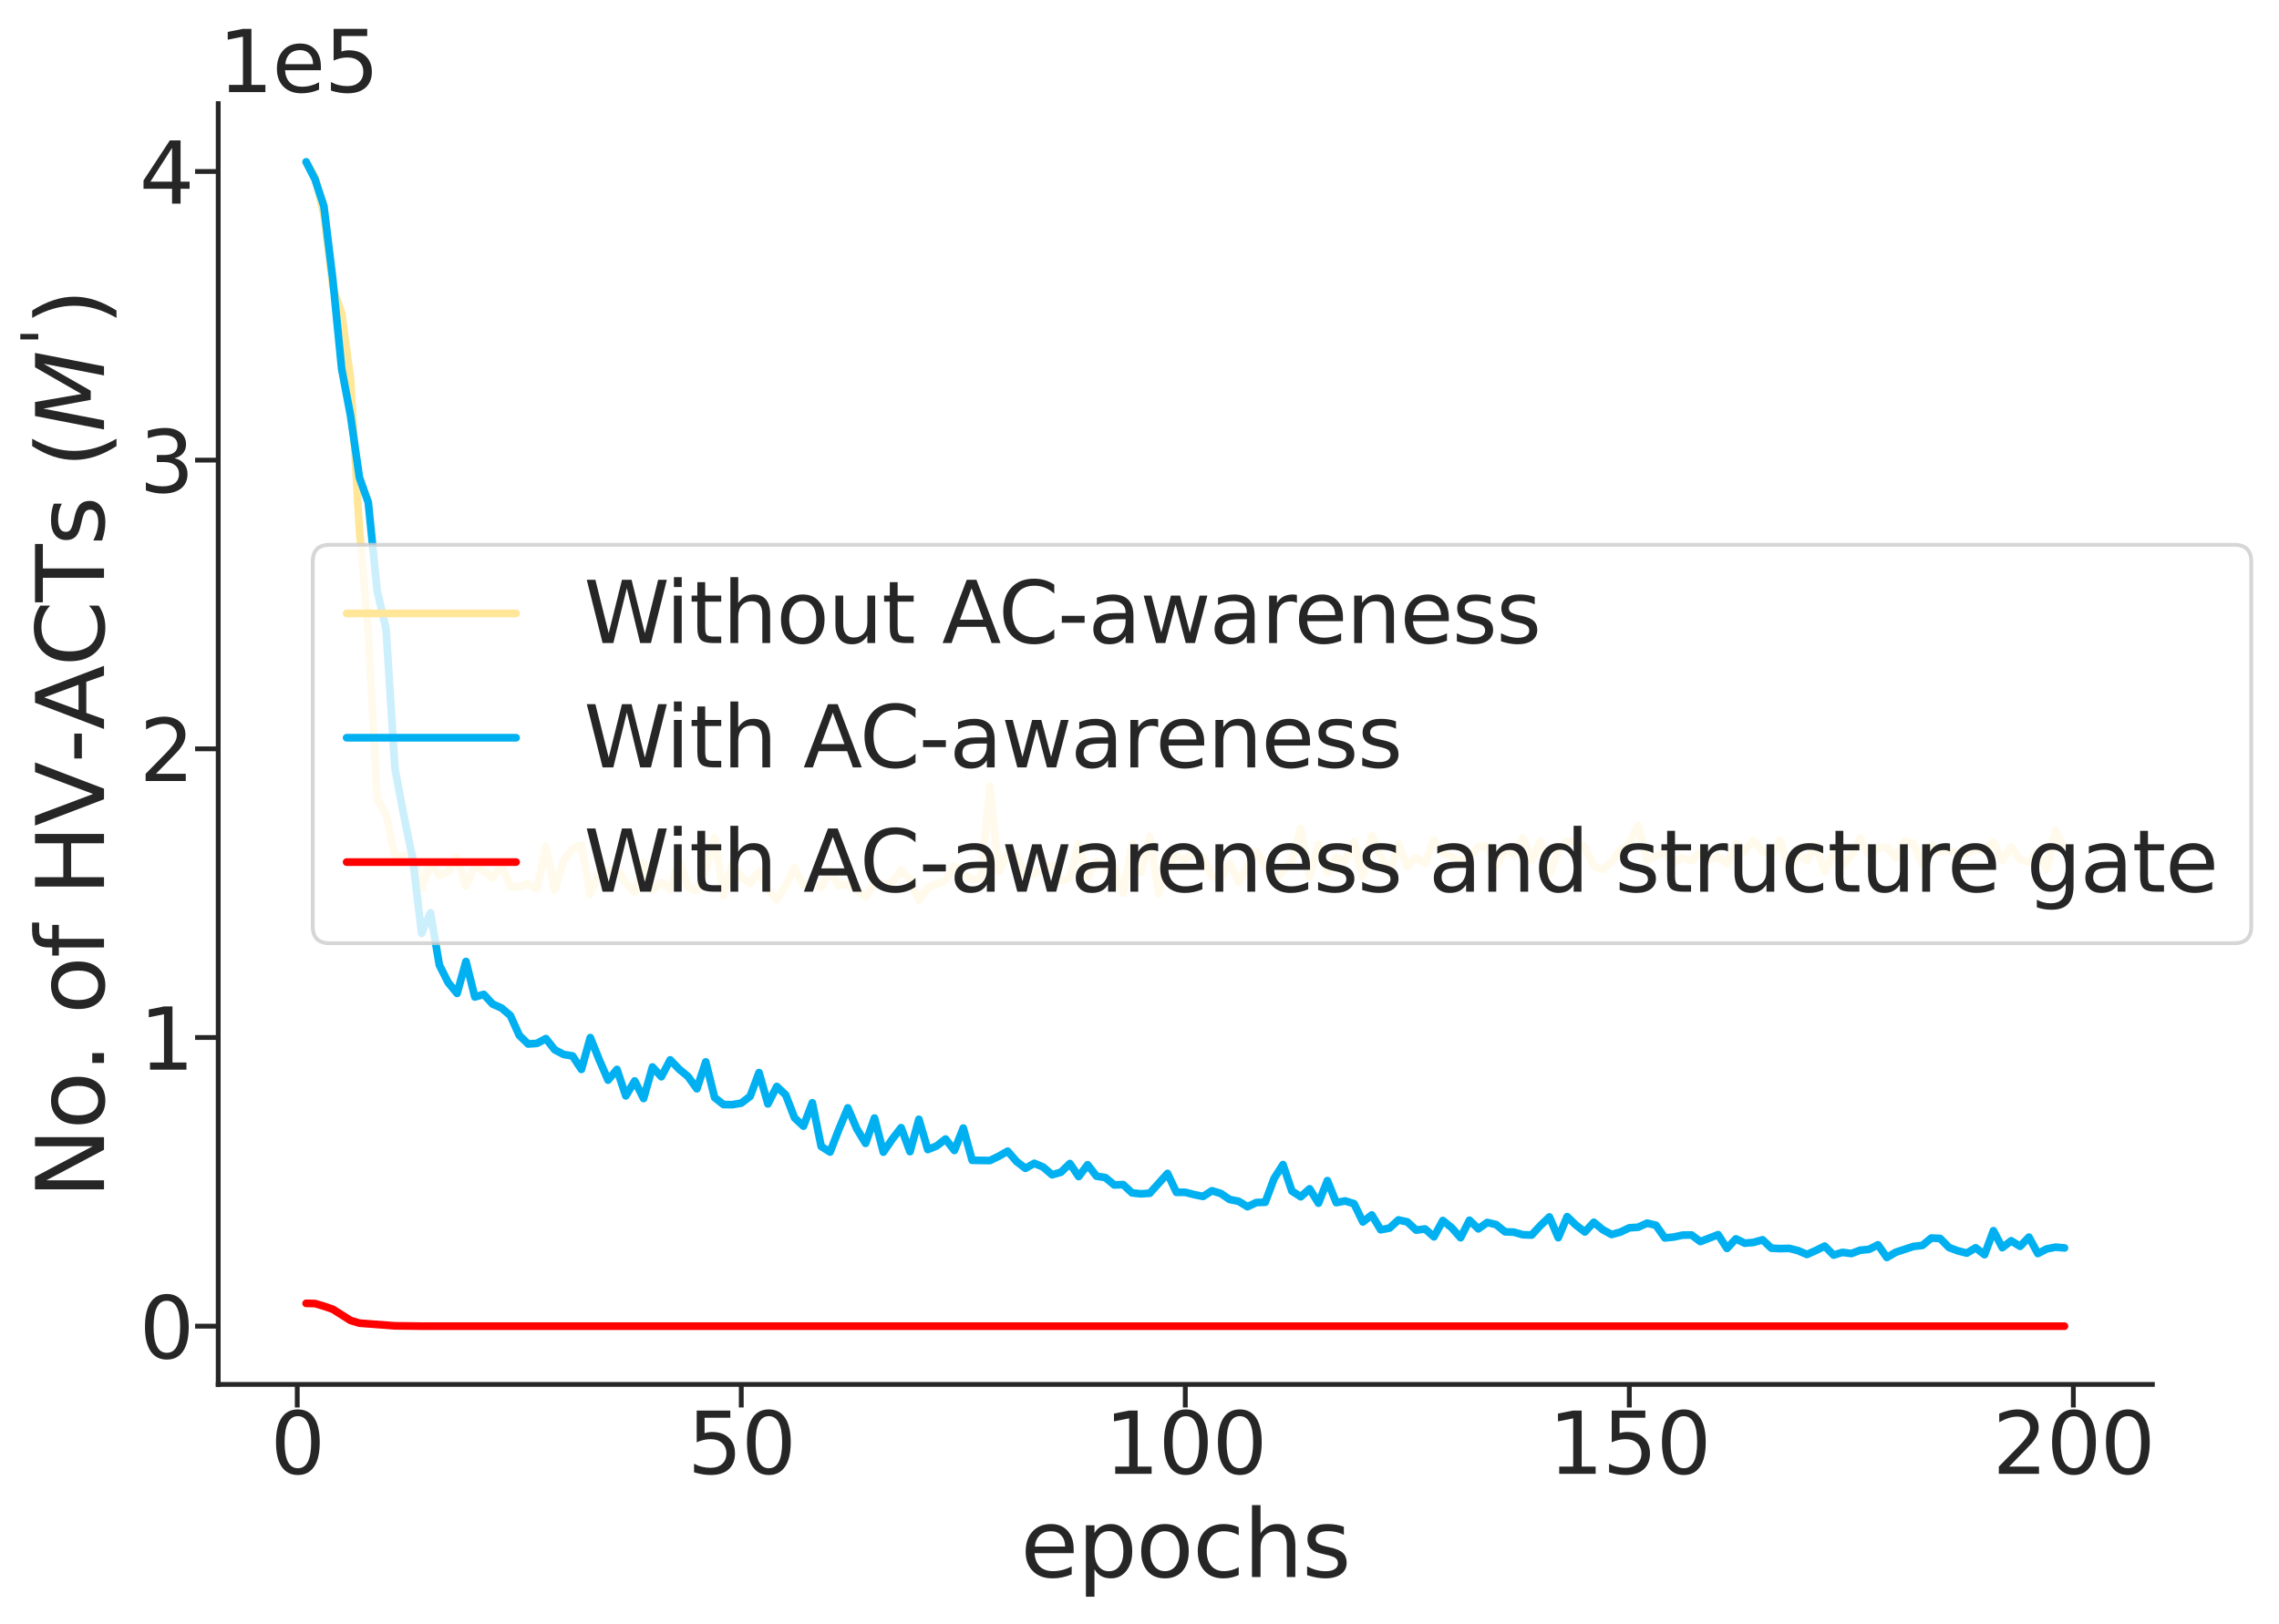 <?xml version="1.0" encoding="utf-8" standalone="no"?>
<!DOCTYPE svg PUBLIC "-//W3C//DTD SVG 1.1//EN"
  "http://www.w3.org/Graphics/SVG/1.1/DTD/svg11.dtd">
<svg xmlns:xlink="http://www.w3.org/1999/xlink" width="591.734pt" height="421.776pt" viewBox="0 0 591.734 421.776" xmlns="http://www.w3.org/2000/svg" version="1.1">
 <defs>
  <style type="text/css">*{stroke-linejoin: round; stroke-linecap: butt}</style>
 </defs>
 <g id="figure_1">
  <g id="patch_1">
   <path d="M 0 421.776 
L 591.734 421.776 
L 591.734 0 
L 0 0 
z
" style="fill: #ffffff"/>
  </g>
  <g id="axes_1">
   <g id="patch_2">
    <path d="M 56.657 359.557 
L 558.857 359.557 
L 558.857 26.917 
L 56.657 26.917 
z
" style="fill: #ffffff"/>
   </g>
   <g id="matplotlib.axis_1">
    <g id="xtick_1">
     <g id="line2d_1">
      <defs>
       <path id="mfc03aba147" d="M 0 0 
L 0 6 
" style="stroke: #262626; stroke-width: 1.25"/>
      </defs>
      <g>
       <use xlink:href="#mfc03aba147" x="77.179" y="359.557" style="fill: #262626; stroke: #262626; stroke-width: 1.25"/>
      </g>
     </g>
     <g id="text_1">
      <!-- 0 -->
      <g style="fill: #262626" transform="translate(70.18 382.773) scale(0.22 -0.22)">
       <defs>
        <path id="DejaVuSans-30" d="M 2034 4250 
Q 1547 4250 1301 3770 
Q 1056 3291 1056 2328 
Q 1056 1369 1301 889 
Q 1547 409 2034 409 
Q 2525 409 2770 889 
Q 3016 1369 3016 2328 
Q 3016 3291 2770 3770 
Q 2525 4250 2034 4250 
z
M 2034 4750 
Q 2819 4750 3233 4129 
Q 3647 3509 3647 2328 
Q 3647 1150 3233 529 
Q 2819 -91 2034 -91 
Q 1250 -91 836 529 
Q 422 1150 422 2328 
Q 422 3509 836 4129 
Q 1250 4750 2034 4750 
z
" transform="scale(0.016)"/>
       </defs>
       <use xlink:href="#DejaVuSans-30"/>
      </g>
     </g>
    </g>
    <g id="xtick_2">
     <g id="line2d_2">
      <g>
       <use xlink:href="#mfc03aba147" x="192.468" y="359.557" style="fill: #262626; stroke: #262626; stroke-width: 1.25"/>
      </g>
     </g>
     <g id="text_2">
      <!-- 50 -->
      <g style="fill: #262626" transform="translate(178.471 382.773) scale(0.22 -0.22)">
       <defs>
        <path id="DejaVuSans-35" d="M 691 4666 
L 3169 4666 
L 3169 4134 
L 1269 4134 
L 1269 2991 
Q 1406 3038 1543 3061 
Q 1681 3084 1819 3084 
Q 2600 3084 3056 2656 
Q 3513 2228 3513 1497 
Q 3513 744 3044 326 
Q 2575 -91 1722 -91 
Q 1428 -91 1123 -41 
Q 819 9 494 109 
L 494 744 
Q 775 591 1075 516 
Q 1375 441 1709 441 
Q 2250 441 2565 725 
Q 2881 1009 2881 1497 
Q 2881 1984 2565 2268 
Q 2250 2553 1709 2553 
Q 1456 2553 1204 2497 
Q 953 2441 691 2322 
L 691 4666 
z
" transform="scale(0.016)"/>
       </defs>
       <use xlink:href="#DejaVuSans-35"/>
       <use xlink:href="#DejaVuSans-30" x="63.623"/>
      </g>
     </g>
    </g>
    <g id="xtick_3">
     <g id="line2d_3">
      <g>
       <use xlink:href="#mfc03aba147" x="307.757" y="359.557" style="fill: #262626; stroke: #262626; stroke-width: 1.25"/>
      </g>
     </g>
     <g id="text_3">
      <!-- 100 -->
      <g style="fill: #262626" transform="translate(286.761 382.773) scale(0.22 -0.22)">
       <defs>
        <path id="DejaVuSans-31" d="M 794 531 
L 1825 531 
L 1825 4091 
L 703 3866 
L 703 4441 
L 1819 4666 
L 2450 4666 
L 2450 531 
L 3481 531 
L 3481 0 
L 794 0 
L 794 531 
z
" transform="scale(0.016)"/>
       </defs>
       <use xlink:href="#DejaVuSans-31"/>
       <use xlink:href="#DejaVuSans-30" x="63.623"/>
       <use xlink:href="#DejaVuSans-30" x="127.246"/>
      </g>
     </g>
    </g>
    <g id="xtick_4">
     <g id="line2d_4">
      <g>
       <use xlink:href="#mfc03aba147" x="423.047" y="359.557" style="fill: #262626; stroke: #262626; stroke-width: 1.25"/>
      </g>
     </g>
     <g id="text_4">
      <!-- 150 -->
      <g style="fill: #262626" transform="translate(402.051 382.773) scale(0.22 -0.22)">
       <use xlink:href="#DejaVuSans-31"/>
       <use xlink:href="#DejaVuSans-35" x="63.623"/>
       <use xlink:href="#DejaVuSans-30" x="127.246"/>
      </g>
     </g>
    </g>
    <g id="xtick_5">
     <g id="line2d_5">
      <g>
       <use xlink:href="#mfc03aba147" x="538.336" y="359.557" style="fill: #262626; stroke: #262626; stroke-width: 1.25"/>
      </g>
     </g>
     <g id="text_5">
      <!-- 200 -->
      <g style="fill: #262626" transform="translate(517.34 382.773) scale(0.22 -0.22)">
       <defs>
        <path id="DejaVuSans-32" d="M 1228 531 
L 3431 531 
L 3431 0 
L 469 0 
L 469 531 
Q 828 903 1448 1529 
Q 2069 2156 2228 2338 
Q 2531 2678 2651 2914 
Q 2772 3150 2772 3378 
Q 2772 3750 2511 3984 
Q 2250 4219 1831 4219 
Q 1534 4219 1204 4116 
Q 875 4013 500 3803 
L 500 4441 
Q 881 4594 1212 4672 
Q 1544 4750 1819 4750 
Q 2544 4750 2975 4387 
Q 3406 4025 3406 3419 
Q 3406 3131 3298 2873 
Q 3191 2616 2906 2266 
Q 2828 2175 2409 1742 
Q 1991 1309 1228 531 
z
" transform="scale(0.016)"/>
       </defs>
       <use xlink:href="#DejaVuSans-32"/>
       <use xlink:href="#DejaVuSans-30" x="63.623"/>
       <use xlink:href="#DejaVuSans-30" x="127.246"/>
      </g>
     </g>
    </g>
    <g id="text_6">
     <!-- epochs -->
     <g style="fill: #262626" transform="translate(264.959 409.585) scale(0.24 -0.24)">
      <defs>
       <path id="DejaVuSans-65" d="M 3597 1894 
L 3597 1613 
L 953 1613 
Q 991 1019 1311 708 
Q 1631 397 2203 397 
Q 2534 397 2845 478 
Q 3156 559 3463 722 
L 3463 178 
Q 3153 47 2828 -22 
Q 2503 -91 2169 -91 
Q 1331 -91 842 396 
Q 353 884 353 1716 
Q 353 2575 817 3079 
Q 1281 3584 2069 3584 
Q 2775 3584 3186 3129 
Q 3597 2675 3597 1894 
z
M 3022 2063 
Q 3016 2534 2758 2815 
Q 2500 3097 2075 3097 
Q 1594 3097 1305 2825 
Q 1016 2553 972 2059 
L 3022 2063 
z
" transform="scale(0.016)"/>
       <path id="DejaVuSans-70" d="M 1159 525 
L 1159 -1331 
L 581 -1331 
L 581 3500 
L 1159 3500 
L 1159 2969 
Q 1341 3281 1617 3432 
Q 1894 3584 2278 3584 
Q 2916 3584 3314 3078 
Q 3713 2572 3713 1747 
Q 3713 922 3314 415 
Q 2916 -91 2278 -91 
Q 1894 -91 1617 61 
Q 1341 213 1159 525 
z
M 3116 1747 
Q 3116 2381 2855 2742 
Q 2594 3103 2138 3103 
Q 1681 3103 1420 2742 
Q 1159 2381 1159 1747 
Q 1159 1113 1420 752 
Q 1681 391 2138 391 
Q 2594 391 2855 752 
Q 3116 1113 3116 1747 
z
" transform="scale(0.016)"/>
       <path id="DejaVuSans-6f" d="M 1959 3097 
Q 1497 3097 1228 2736 
Q 959 2375 959 1747 
Q 959 1119 1226 758 
Q 1494 397 1959 397 
Q 2419 397 2687 759 
Q 2956 1122 2956 1747 
Q 2956 2369 2687 2733 
Q 2419 3097 1959 3097 
z
M 1959 3584 
Q 2709 3584 3137 3096 
Q 3566 2609 3566 1747 
Q 3566 888 3137 398 
Q 2709 -91 1959 -91 
Q 1206 -91 779 398 
Q 353 888 353 1747 
Q 353 2609 779 3096 
Q 1206 3584 1959 3584 
z
" transform="scale(0.016)"/>
       <path id="DejaVuSans-63" d="M 3122 3366 
L 3122 2828 
Q 2878 2963 2633 3030 
Q 2388 3097 2138 3097 
Q 1578 3097 1268 2742 
Q 959 2388 959 1747 
Q 959 1106 1268 751 
Q 1578 397 2138 397 
Q 2388 397 2633 464 
Q 2878 531 3122 666 
L 3122 134 
Q 2881 22 2623 -34 
Q 2366 -91 2075 -91 
Q 1284 -91 818 406 
Q 353 903 353 1747 
Q 353 2603 823 3093 
Q 1294 3584 2113 3584 
Q 2378 3584 2631 3529 
Q 2884 3475 3122 3366 
z
" transform="scale(0.016)"/>
       <path id="DejaVuSans-68" d="M 3513 2113 
L 3513 0 
L 2938 0 
L 2938 2094 
Q 2938 2591 2744 2837 
Q 2550 3084 2163 3084 
Q 1697 3084 1428 2787 
Q 1159 2491 1159 1978 
L 1159 0 
L 581 0 
L 581 4863 
L 1159 4863 
L 1159 2956 
Q 1366 3272 1645 3428 
Q 1925 3584 2291 3584 
Q 2894 3584 3203 3211 
Q 3513 2838 3513 2113 
z
" transform="scale(0.016)"/>
       <path id="DejaVuSans-73" d="M 2834 3397 
L 2834 2853 
Q 2591 2978 2328 3040 
Q 2066 3103 1784 3103 
Q 1356 3103 1142 2972 
Q 928 2841 928 2578 
Q 928 2378 1081 2264 
Q 1234 2150 1697 2047 
L 1894 2003 
Q 2506 1872 2764 1633 
Q 3022 1394 3022 966 
Q 3022 478 2636 193 
Q 2250 -91 1575 -91 
Q 1294 -91 989 -36 
Q 684 19 347 128 
L 347 722 
Q 666 556 975 473 
Q 1284 391 1588 391 
Q 1994 391 2212 530 
Q 2431 669 2431 922 
Q 2431 1156 2273 1281 
Q 2116 1406 1581 1522 
L 1381 1569 
Q 847 1681 609 1914 
Q 372 2147 372 2553 
Q 372 3047 722 3315 
Q 1072 3584 1716 3584 
Q 2034 3584 2315 3537 
Q 2597 3491 2834 3397 
z
" transform="scale(0.016)"/>
      </defs>
      <use xlink:href="#DejaVuSans-65"/>
      <use xlink:href="#DejaVuSans-70" x="61.523"/>
      <use xlink:href="#DejaVuSans-6f" x="125"/>
      <use xlink:href="#DejaVuSans-63" x="186.182"/>
      <use xlink:href="#DejaVuSans-68" x="241.162"/>
      <use xlink:href="#DejaVuSans-73" x="304.541"/>
     </g>
    </g>
   </g>
   <g id="matplotlib.axis_2">
    <g id="ytick_1">
     <g id="line2d_6">
      <defs>
       <path id="mcfe8ceb702" d="M 0 0 
L -6 0 
" style="stroke: #262626; stroke-width: 1.25"/>
      </defs>
      <g>
       <use xlink:href="#mcfe8ceb702" x="56.657" y="344.437" style="fill: #262626; stroke: #262626; stroke-width: 1.25"/>
      </g>
     </g>
     <g id="text_7">
      <!-- 0 -->
      <g style="fill: #262626" transform="translate(36.16 352.795) scale(0.22 -0.22)">
       <use xlink:href="#DejaVuSans-30"/>
      </g>
     </g>
    </g>
    <g id="ytick_2">
     <g id="line2d_7">
      <g>
       <use xlink:href="#mcfe8ceb702" x="56.657" y="269.461" style="fill: #262626; stroke: #262626; stroke-width: 1.25"/>
      </g>
     </g>
     <g id="text_8">
      <!-- 1 -->
      <g style="fill: #262626" transform="translate(36.16 277.82) scale(0.22 -0.22)">
       <use xlink:href="#DejaVuSans-31"/>
      </g>
     </g>
    </g>
    <g id="ytick_3">
     <g id="line2d_8">
      <g>
       <use xlink:href="#mcfe8ceb702" x="56.657" y="194.486" style="fill: #262626; stroke: #262626; stroke-width: 1.25"/>
      </g>
     </g>
     <g id="text_9">
      <!-- 2 -->
      <g style="fill: #262626" transform="translate(36.16 202.844) scale(0.22 -0.22)">
       <use xlink:href="#DejaVuSans-32"/>
      </g>
     </g>
    </g>
    <g id="ytick_4">
     <g id="line2d_9">
      <g>
       <use xlink:href="#mcfe8ceb702" x="56.657" y="119.511" style="fill: #262626; stroke: #262626; stroke-width: 1.25"/>
      </g>
     </g>
     <g id="text_10">
      <!-- 3 -->
      <g style="fill: #262626" transform="translate(36.16 127.869) scale(0.22 -0.22)">
       <defs>
        <path id="DejaVuSans-33" d="M 2597 2516 
Q 3050 2419 3304 2112 
Q 3559 1806 3559 1356 
Q 3559 666 3084 287 
Q 2609 -91 1734 -91 
Q 1441 -91 1130 -33 
Q 819 25 488 141 
L 488 750 
Q 750 597 1062 519 
Q 1375 441 1716 441 
Q 2309 441 2620 675 
Q 2931 909 2931 1356 
Q 2931 1769 2642 2001 
Q 2353 2234 1838 2234 
L 1294 2234 
L 1294 2753 
L 1863 2753 
Q 2328 2753 2575 2939 
Q 2822 3125 2822 3475 
Q 2822 3834 2567 4026 
Q 2313 4219 1838 4219 
Q 1578 4219 1281 4162 
Q 984 4106 628 3988 
L 628 4550 
Q 988 4650 1302 4700 
Q 1616 4750 1894 4750 
Q 2613 4750 3031 4423 
Q 3450 4097 3450 3541 
Q 3450 3153 3228 2886 
Q 3006 2619 2597 2516 
z
" transform="scale(0.016)"/>
       </defs>
       <use xlink:href="#DejaVuSans-33"/>
      </g>
     </g>
    </g>
    <g id="ytick_5">
     <g id="line2d_10">
      <g>
       <use xlink:href="#mcfe8ceb702" x="56.657" y="44.535" style="fill: #262626; stroke: #262626; stroke-width: 1.25"/>
      </g>
     </g>
     <g id="text_11">
      <!-- 4 -->
      <g style="fill: #262626" transform="translate(36.16 52.894) scale(0.22 -0.22)">
       <defs>
        <path id="DejaVuSans-34" d="M 2419 4116 
L 825 1625 
L 2419 1625 
L 2419 4116 
z
M 2253 4666 
L 3047 4666 
L 3047 1625 
L 3713 1625 
L 3713 1100 
L 3047 1100 
L 3047 0 
L 2419 0 
L 2419 1100 
L 313 1100 
L 313 1709 
L 2253 4666 
z
" transform="scale(0.016)"/>
       </defs>
       <use xlink:href="#DejaVuSans-34"/>
      </g>
     </g>
    </g>
    <g id="text_12">
     <!-- No. of HV-ACTs ($M^'$) -->
     <g style="fill: #262626" transform="translate(27.169 311.317) rotate(-90) scale(0.24 -0.24)">
      <defs>
       <path id="DejaVuSans-4e" d="M 628 4666 
L 1478 4666 
L 3547 763 
L 3547 4666 
L 4159 4666 
L 4159 0 
L 3309 0 
L 1241 3903 
L 1241 0 
L 628 0 
L 628 4666 
z
" transform="scale(0.016)"/>
       <path id="DejaVuSans-2e" d="M 684 794 
L 1344 794 
L 1344 0 
L 684 0 
L 684 794 
z
" transform="scale(0.016)"/>
       <path id="DejaVuSans-20" transform="scale(0.016)"/>
       <path id="DejaVuSans-66" d="M 2375 4863 
L 2375 4384 
L 1825 4384 
Q 1516 4384 1395 4259 
Q 1275 4134 1275 3809 
L 1275 3500 
L 2222 3500 
L 2222 3053 
L 1275 3053 
L 1275 0 
L 697 0 
L 697 3053 
L 147 3053 
L 147 3500 
L 697 3500 
L 697 3744 
Q 697 4328 969 4595 
Q 1241 4863 1831 4863 
L 2375 4863 
z
" transform="scale(0.016)"/>
       <path id="DejaVuSans-48" d="M 628 4666 
L 1259 4666 
L 1259 2753 
L 3553 2753 
L 3553 4666 
L 4184 4666 
L 4184 0 
L 3553 0 
L 3553 2222 
L 1259 2222 
L 1259 0 
L 628 0 
L 628 4666 
z
" transform="scale(0.016)"/>
       <path id="DejaVuSans-56" d="M 1831 0 
L 50 4666 
L 709 4666 
L 2188 738 
L 3669 4666 
L 4325 4666 
L 2547 0 
L 1831 0 
z
" transform="scale(0.016)"/>
       <path id="DejaVuSans-2d" d="M 313 2009 
L 1997 2009 
L 1997 1497 
L 313 1497 
L 313 2009 
z
" transform="scale(0.016)"/>
       <path id="DejaVuSans-41" d="M 2188 4044 
L 1331 1722 
L 3047 1722 
L 2188 4044 
z
M 1831 4666 
L 2547 4666 
L 4325 0 
L 3669 0 
L 3244 1197 
L 1141 1197 
L 716 0 
L 50 0 
L 1831 4666 
z
" transform="scale(0.016)"/>
       <path id="DejaVuSans-43" d="M 4122 4306 
L 4122 3641 
Q 3803 3938 3442 4084 
Q 3081 4231 2675 4231 
Q 1875 4231 1450 3742 
Q 1025 3253 1025 2328 
Q 1025 1406 1450 917 
Q 1875 428 2675 428 
Q 3081 428 3442 575 
Q 3803 722 4122 1019 
L 4122 359 
Q 3791 134 3420 21 
Q 3050 -91 2638 -91 
Q 1578 -91 968 557 
Q 359 1206 359 2328 
Q 359 3453 968 4101 
Q 1578 4750 2638 4750 
Q 3056 4750 3426 4639 
Q 3797 4528 4122 4306 
z
" transform="scale(0.016)"/>
       <path id="DejaVuSans-54" d="M -19 4666 
L 3928 4666 
L 3928 4134 
L 2272 4134 
L 2272 0 
L 1638 0 
L 1638 4134 
L -19 4134 
L -19 4666 
z
" transform="scale(0.016)"/>
       <path id="DejaVuSans-28" d="M 1984 4856 
Q 1566 4138 1362 3434 
Q 1159 2731 1159 2009 
Q 1159 1288 1364 580 
Q 1569 -128 1984 -844 
L 1484 -844 
Q 1016 -109 783 600 
Q 550 1309 550 2009 
Q 550 2706 781 3412 
Q 1013 4119 1484 4856 
L 1984 4856 
z
" transform="scale(0.016)"/>
       <path id="DejaVuSans-Oblique-4d" d="M 1081 4666 
L 2028 4666 
L 2572 1522 
L 4378 4666 
L 5350 4666 
L 4441 0 
L 3828 0 
L 4622 4091 
L 2791 897 
L 2175 897 
L 1581 4103 
L 788 0 
L 172 0 
L 1081 4666 
z
" transform="scale(0.016)"/>
       <path id="DejaVuSans-27" d="M 1147 4666 
L 1147 2931 
L 616 2931 
L 616 4666 
L 1147 4666 
z
" transform="scale(0.016)"/>
       <path id="DejaVuSans-29" d="M 513 4856 
L 1013 4856 
Q 1481 4119 1714 3412 
Q 1947 2706 1947 2009 
Q 1947 1309 1714 600 
Q 1481 -109 1013 -844 
L 513 -844 
Q 928 -128 1133 580 
Q 1338 1288 1338 2009 
Q 1338 2731 1133 3434 
Q 928 4138 513 4856 
z
" transform="scale(0.016)"/>
      </defs>
      <use xlink:href="#DejaVuSans-4e" transform="translate(0 0.684)"/>
      <use xlink:href="#DejaVuSans-6f" transform="translate(74.805 0.684)"/>
      <use xlink:href="#DejaVuSans-2e" transform="translate(135.986 0.684)"/>
      <use xlink:href="#DejaVuSans-20" transform="translate(167.773 0.684)"/>
      <use xlink:href="#DejaVuSans-6f" transform="translate(199.561 0.684)"/>
      <use xlink:href="#DejaVuSans-66" transform="translate(260.742 0.684)"/>
      <use xlink:href="#DejaVuSans-20" transform="translate(295.947 0.684)"/>
      <use xlink:href="#DejaVuSans-48" transform="translate(327.734 0.684)"/>
      <use xlink:href="#DejaVuSans-56" transform="translate(402.93 0.684)"/>
      <use xlink:href="#DejaVuSans-2d" transform="translate(471.338 0.684)"/>
      <use xlink:href="#DejaVuSans-41" transform="translate(507.422 0.684)"/>
      <use xlink:href="#DejaVuSans-43" transform="translate(575.83 0.684)"/>
      <use xlink:href="#DejaVuSans-54" transform="translate(645.654 0.684)"/>
      <use xlink:href="#DejaVuSans-73" transform="translate(706.738 0.684)"/>
      <use xlink:href="#DejaVuSans-20" transform="translate(758.838 0.684)"/>
      <use xlink:href="#DejaVuSans-28" transform="translate(790.625 0.684)"/>
      <use xlink:href="#DejaVuSans-Oblique-4d" transform="translate(829.639 0.684)"/>
      <use xlink:href="#DejaVuSans-27" transform="translate(922.935 38.966) scale(0.7)"/>
      <use xlink:href="#DejaVuSans-29" transform="translate(944.912 0.684)"/>
     </g>
    </g>
    <g id="text_13">
     <!-- 1e5 -->
     <g style="fill: #262626" transform="translate(56.657 23.917) scale(0.22 -0.22)">
      <use xlink:href="#DejaVuSans-31"/>
      <use xlink:href="#DejaVuSans-65" x="63.623"/>
      <use xlink:href="#DejaVuSans-35" x="125.146"/>
     </g>
    </g>
   </g>
   <g id="PolyCollection_1">
    <defs>
     <path id="m2b6dfc297f" d="M 79.485 -379.739 
L 79.485 -379.739 
L 81.791 -375.213 
L 84.096 -368.233 
L 86.402 -349.253 
L 88.708 -325.991 
L 91.014 -313.826 
L 93.319 -297.753 
L 95.625 -291.279 
L 97.931 -268.324 
L 100.237 -258.45 
L 102.543 -222.191 
L 104.848 -210.001 
L 107.154 -198.826 
L 109.46 -179.359 
L 111.766 -184.711 
L 114.072 -171.145 
L 116.377 -166.57 
L 118.683 -163.769 
L 120.989 -172.064 
L 123.295 -162.837 
L 125.6 -163.505 
L 127.906 -160.998 
L 130.212 -159.974 
L 132.518 -158.01 
L 134.824 -152.875 
L 137.129 -150.631 
L 139.435 -150.793 
L 141.741 -152.03 
L 144.047 -149.117 
L 146.353 -147.908 
L 148.658 -147.528 
L 150.964 -144.028 
L 153.27 -152.29 
L 155.576 -146.561 
L 157.881 -141.244 
L 160.187 -144.017 
L 162.493 -137.153 
L 164.799 -141.028 
L 167.105 -136.469 
L 169.41 -144.656 
L 171.716 -142.126 
L 174.022 -146.507 
L 176.328 -144.094 
L 178.634 -142.191 
L 180.939 -138.999 
L 183.245 -145.981 
L 185.551 -136.711 
L 187.857 -134.901 
L 190.162 -134.87 
L 192.468 -135.277 
L 194.774 -137.036 
L 197.08 -143.2 
L 199.386 -135.063 
L 201.691 -139.592 
L 203.997 -137.417 
L 206.303 -131.434 
L 208.609 -129.288 
L 210.915 -135.359 
L 213.22 -124.024 
L 215.526 -122.567 
L 217.832 -128.515 
L 220.138 -134.034 
L 222.443 -128.64 
L 224.749 -124.826 
L 227.055 -131.389 
L 229.361 -122.534 
L 231.667 -125.901 
L 233.972 -128.897 
L 236.278 -122.668 
L 238.584 -131.068 
L 240.89 -123.214 
L 243.196 -124.139 
L 245.501 -125.946 
L 247.807 -122.981 
L 250.113 -128.789 
L 252.419 -120.423 
L 254.724 -120.374 
L 257.03 -120.356 
L 259.336 -121.483 
L 261.642 -122.783 
L 263.948 -120.106 
L 266.253 -118.337 
L 268.559 -119.638 
L 270.865 -118.652 
L 273.171 -116.66 
L 275.477 -117.331 
L 277.782 -119.579 
L 280.088 -116.206 
L 282.394 -119.269 
L 284.7 -116.305 
L 287.005 -115.937 
L 289.311 -114.011 
L 291.617 -114.112 
L 293.923 -111.962 
L 296.229 -111.71 
L 298.534 -111.867 
L 300.84 -114.454 
L 303.146 -117.008 
L 305.452 -112.104 
L 307.757 -112.107 
L 310.063 -111.508 
L 312.369 -111.038 
L 314.675 -112.504 
L 316.981 -111.806 
L 319.286 -110.233 
L 321.592 -109.789 
L 323.898 -108.367 
L 326.204 -109.457 
L 328.51 -109.524 
L 330.815 -115.701 
L 333.121 -119.306 
L 335.427 -112.441 
L 337.733 -110.95 
L 340.038 -113.015 
L 342.344 -109.28 
L 344.65 -115.138 
L 346.956 -109.426 
L 349.262 -109.865 
L 351.567 -109.15 
L 353.873 -104.404 
L 356.179 -106.228 
L 358.485 -102.386 
L 360.791 -102.813 
L 363.096 -104.932 
L 365.402 -104.42 
L 367.708 -102.287 
L 370.014 -102.593 
L 372.319 -100.542 
L 374.625 -104.775 
L 376.931 -102.907 
L 379.237 -100.31 
L 381.543 -104.86 
L 383.848 -102.62 
L 386.154 -104.274 
L 388.46 -103.731 
L 390.766 -101.853 
L 393.072 -101.755 
L 395.377 -101.093 
L 397.683 -101.006 
L 399.989 -103.501 
L 402.295 -105.708 
L 404.6 -100.325 
L 406.906 -105.786 
L 409.212 -103.568 
L 411.518 -101.812 
L 413.824 -104.326 
L 416.129 -102.41 
L 418.435 -101.155 
L 420.741 -101.776 
L 423.047 -102.887 
L 425.353 -103.041 
L 427.658 -104.095 
L 429.964 -103.553 
L 432.27 -100.259 
L 434.576 -100.495 
L 436.881 -100.987 
L 439.187 -101.032 
L 441.493 -99.314 
L 443.799 -100.202 
L 446.105 -101.106 
L 448.41 -97.536 
L 450.716 -100.021 
L 453.022 -98.896 
L 455.328 -99.096 
L 457.634 -99.777 
L 459.939 -97.597 
L 462.245 -97.484 
L 464.551 -97.545 
L 466.857 -96.964 
L 469.162 -95.965 
L 471.468 -96.989 
L 473.774 -98.135 
L 476.08 -95.81 
L 478.386 -96.505 
L 480.691 -96.203 
L 482.997 -97.07 
L 485.303 -97.29 
L 487.609 -98.474 
L 489.915 -95.186 
L 492.22 -96.539 
L 494.526 -97.347 
L 496.832 -98.052 
L 499.138 -98.316 
L 501.443 -100.219 
L 503.749 -100.127 
L 506.055 -97.772 
L 508.361 -96.907 
L 510.667 -96.319 
L 512.972 -97.702 
L 515.278 -95.905 
L 517.584 -102.131 
L 519.89 -97.738 
L 522.196 -99.514 
L 524.501 -98.076 
L 526.807 -100.468 
L 529.113 -96.207 
L 531.419 -97.402 
L 533.724 -97.865 
L 536.03 -97.661 
L 536.03 -97.661 
L 536.03 -97.661 
L 533.724 -97.865 
L 531.419 -97.402 
L 529.113 -96.207 
L 526.807 -100.468 
L 524.501 -98.076 
L 522.196 -99.514 
L 519.89 -97.738 
L 517.584 -102.131 
L 515.278 -95.905 
L 512.972 -97.702 
L 510.667 -96.319 
L 508.361 -96.907 
L 506.055 -97.772 
L 503.749 -100.127 
L 501.443 -100.219 
L 499.138 -98.316 
L 496.832 -98.052 
L 494.526 -97.347 
L 492.22 -96.539 
L 489.915 -95.186 
L 487.609 -98.474 
L 485.303 -97.29 
L 482.997 -97.07 
L 480.691 -96.203 
L 478.386 -96.505 
L 476.08 -95.81 
L 473.774 -98.135 
L 471.468 -96.989 
L 469.162 -95.965 
L 466.857 -96.964 
L 464.551 -97.545 
L 462.245 -97.484 
L 459.939 -97.597 
L 457.634 -99.777 
L 455.328 -99.096 
L 453.022 -98.896 
L 450.716 -100.021 
L 448.41 -97.536 
L 446.105 -101.106 
L 443.799 -100.202 
L 441.493 -99.314 
L 439.187 -101.032 
L 436.881 -100.987 
L 434.576 -100.495 
L 432.27 -100.259 
L 429.964 -103.553 
L 427.658 -104.095 
L 425.353 -103.041 
L 423.047 -102.887 
L 420.741 -101.776 
L 418.435 -101.155 
L 416.129 -102.41 
L 413.824 -104.326 
L 411.518 -101.812 
L 409.212 -103.568 
L 406.906 -105.786 
L 404.6 -100.325 
L 402.295 -105.708 
L 399.989 -103.501 
L 397.683 -101.006 
L 395.377 -101.093 
L 393.072 -101.755 
L 390.766 -101.853 
L 388.46 -103.731 
L 386.154 -104.274 
L 383.848 -102.62 
L 381.543 -104.86 
L 379.237 -100.31 
L 376.931 -102.907 
L 374.625 -104.775 
L 372.319 -100.542 
L 370.014 -102.593 
L 367.708 -102.287 
L 365.402 -104.42 
L 363.096 -104.932 
L 360.791 -102.813 
L 358.485 -102.386 
L 356.179 -106.228 
L 353.873 -104.404 
L 351.567 -109.15 
L 349.262 -109.865 
L 346.956 -109.426 
L 344.65 -115.138 
L 342.344 -109.28 
L 340.038 -113.015 
L 337.733 -110.95 
L 335.427 -112.441 
L 333.121 -119.306 
L 330.815 -115.701 
L 328.51 -109.524 
L 326.204 -109.457 
L 323.898 -108.367 
L 321.592 -109.789 
L 319.286 -110.233 
L 316.981 -111.806 
L 314.675 -112.504 
L 312.369 -111.038 
L 310.063 -111.508 
L 307.757 -112.107 
L 305.452 -112.104 
L 303.146 -117.008 
L 300.84 -114.454 
L 298.534 -111.867 
L 296.229 -111.71 
L 293.923 -111.962 
L 291.617 -114.112 
L 289.311 -114.011 
L 287.005 -115.937 
L 284.7 -116.305 
L 282.394 -119.269 
L 280.088 -116.206 
L 277.782 -119.579 
L 275.477 -117.331 
L 273.171 -116.66 
L 270.865 -118.652 
L 268.559 -119.638 
L 266.253 -118.337 
L 263.948 -120.106 
L 261.642 -122.783 
L 259.336 -121.483 
L 257.03 -120.356 
L 254.724 -120.374 
L 252.419 -120.423 
L 250.113 -128.789 
L 247.807 -122.981 
L 245.501 -125.946 
L 243.196 -124.139 
L 240.89 -123.214 
L 238.584 -131.068 
L 236.278 -122.668 
L 233.972 -128.897 
L 231.667 -125.901 
L 229.361 -122.534 
L 227.055 -131.389 
L 224.749 -124.826 
L 222.443 -128.64 
L 220.138 -134.034 
L 217.832 -128.515 
L 215.526 -122.567 
L 213.22 -124.024 
L 210.915 -135.359 
L 208.609 -129.288 
L 206.303 -131.434 
L 203.997 -137.417 
L 201.691 -139.592 
L 199.386 -135.063 
L 197.08 -143.2 
L 194.774 -137.036 
L 192.468 -135.277 
L 190.162 -134.87 
L 187.857 -134.901 
L 185.551 -136.711 
L 183.245 -145.981 
L 180.939 -138.999 
L 178.634 -142.191 
L 176.328 -144.094 
L 174.022 -146.507 
L 171.716 -142.126 
L 169.41 -144.656 
L 167.105 -136.469 
L 164.799 -141.028 
L 162.493 -137.153 
L 160.187 -144.017 
L 157.881 -141.244 
L 155.576 -146.561 
L 153.27 -152.29 
L 150.964 -144.028 
L 148.658 -147.528 
L 146.353 -147.908 
L 144.047 -149.117 
L 141.741 -152.03 
L 139.435 -150.793 
L 137.129 -150.631 
L 134.824 -152.875 
L 132.518 -158.01 
L 130.212 -159.974 
L 127.906 -160.998 
L 125.6 -163.505 
L 123.295 -162.837 
L 120.989 -172.064 
L 118.683 -163.769 
L 116.377 -166.57 
L 114.072 -171.145 
L 111.766 -184.711 
L 109.46 -179.359 
L 107.154 -198.826 
L 104.848 -210.001 
L 102.543 -222.191 
L 100.237 -258.45 
L 97.931 -268.324 
L 95.625 -291.279 
L 93.319 -297.753 
L 91.014 -313.826 
L 88.708 -325.991 
L 86.402 -349.253 
L 84.096 -368.233 
L 81.791 -375.213 
L 79.485 -379.739 
z
" style="stroke: #00b0f0; stroke-opacity: 0.2"/>
    </defs>
    <g clip-path="url(#pbb6aa21bb2)">
     <use xlink:href="#m2b6dfc297f" x="0" y="421.776" style="fill: #00b0f0; fill-opacity: 0.2; stroke: #00b0f0; stroke-opacity: 0.2"/>
    </g>
   </g>
   <g id="PolyCollection_2">
    <defs>
     <path id="m480a3854a8" d="M 79.485 -379.66 
L 79.485 -379.66 
L 81.791 -375.858 
L 84.096 -365.975 
L 86.402 -347.312 
L 88.708 -340.457 
L 91.014 -323.448 
L 93.319 -284.211 
L 95.625 -257.583 
L 97.931 -214.094 
L 100.237 -210.323 
L 102.543 -199.331 
L 104.848 -199.679 
L 107.154 -199.847 
L 109.46 -190.91 
L 111.766 -197.655 
L 114.072 -194.374 
L 116.377 -195.349 
L 118.683 -199.086 
L 120.989 -191.595 
L 123.295 -196.851 
L 125.6 -195.672 
L 127.906 -193.746 
L 130.212 -197.241 
L 132.518 -191.568 
L 134.824 -191.458 
L 137.129 -192.252 
L 139.435 -190.906 
L 141.741 -201.918 
L 144.047 -190.551 
L 146.353 -198.322 
L 148.658 -201.239 
L 150.964 -202.298 
L 153.27 -189.472 
L 155.576 -195.321 
L 157.881 -195.482 
L 160.187 -196.151 
L 162.493 -192.591 
L 164.799 -189.96 
L 167.105 -197.735 
L 169.41 -190.536 
L 171.716 -192.636 
L 174.022 -190.715 
L 176.328 -198.289 
L 178.634 -191.411 
L 180.939 -190.494 
L 183.245 -196.025 
L 185.551 -204.205 
L 187.857 -189.145 
L 190.162 -197.567 
L 192.468 -193.946 
L 194.774 -192.348 
L 197.08 -195.45 
L 199.386 -190.835 
L 201.691 -188.064 
L 203.997 -191.785 
L 206.303 -196.366 
L 208.609 -191.885 
L 210.915 -192.321 
L 213.22 -191.198 
L 215.526 -195.714 
L 217.832 -191.731 
L 220.138 -192.136 
L 222.443 -190.58 
L 224.749 -188.879 
L 227.055 -192.468 
L 229.361 -192.153 
L 231.667 -192.52 
L 233.972 -195.812 
L 236.278 -193.286 
L 238.584 -187.971 
L 240.89 -191.141 
L 243.196 -192.112 
L 245.501 -193.165 
L 247.807 -196.84 
L 250.113 -194.675 
L 252.419 -193.343 
L 254.724 -193.637 
L 257.03 -217.64 
L 259.336 -195.467 
L 261.642 -199.961 
L 263.948 -199.579 
L 266.253 -194.34 
L 268.559 -194.918 
L 270.865 -195.835 
L 273.171 -197.058 
L 275.477 -192.958 
L 277.782 -193.88 
L 280.088 -202.698 
L 282.394 -193.92 
L 284.7 -197.984 
L 287.005 -196.54 
L 289.311 -196.516 
L 291.617 -189.764 
L 293.923 -202.603 
L 296.229 -195.133 
L 298.534 -204.561 
L 300.84 -189.706 
L 303.146 -197.143 
L 305.452 -199.446 
L 307.757 -198.587 
L 310.063 -200.298 
L 312.369 -199.121 
L 314.675 -194.236 
L 316.981 -193.395 
L 319.286 -197.643 
L 321.592 -192.628 
L 323.898 -196.722 
L 326.204 -200.797 
L 328.51 -196.851 
L 330.815 -192.884 
L 333.121 -195.516 
L 335.427 -198.416 
L 337.733 -206.653 
L 340.038 -193.964 
L 342.344 -202.487 
L 344.65 -195.094 
L 346.956 -199.091 
L 349.262 -198.182 
L 351.567 -203.237 
L 353.873 -194.122 
L 356.179 -204.753 
L 358.485 -199.494 
L 360.791 -195.109 
L 363.096 -202.668 
L 365.402 -196.657 
L 367.708 -199.112 
L 370.014 -197.522 
L 372.319 -203.566 
L 374.625 -200.143 
L 376.931 -199.271 
L 379.237 -198.064 
L 381.543 -199.253 
L 383.848 -201.876 
L 386.154 -201.962 
L 388.46 -196.729 
L 390.766 -201.384 
L 393.072 -199.598 
L 395.377 -204.183 
L 397.683 -198.412 
L 399.989 -203.299 
L 402.295 -194.602 
L 404.6 -200.954 
L 406.906 -203.289 
L 409.212 -203.149 
L 411.518 -201.689 
L 413.824 -196.887 
L 416.129 -195.978 
L 418.435 -197.987 
L 420.741 -201.123 
L 423.047 -202.831 
L 425.353 -207.385 
L 427.658 -198.325 
L 429.964 -199.473 
L 432.27 -200.504 
L 434.576 -197.768 
L 436.881 -199.053 
L 439.187 -198.185 
L 441.493 -200.491 
L 443.799 -198.333 
L 446.105 -199.279 
L 448.41 -197.403 
L 450.716 -202.619 
L 453.022 -200.668 
L 455.328 -203.554 
L 457.634 -200.644 
L 459.939 -199.78 
L 462.245 -203.572 
L 464.551 -195.515 
L 466.857 -200.054 
L 469.162 -198.239 
L 471.468 -202.286 
L 473.774 -195.399 
L 476.08 -200.013 
L 478.386 -196.983 
L 480.691 -199.688 
L 482.997 -204.147 
L 485.303 -199.704 
L 487.609 -201.486 
L 489.915 -201.825 
L 492.22 -198.906 
L 494.526 -203.354 
L 496.832 -202.622 
L 499.138 -197.337 
L 501.443 -202.249 
L 503.749 -200.429 
L 506.055 -200.974 
L 508.361 -200.409 
L 510.667 -200.059 
L 512.972 -201.163 
L 515.278 -201.123 
L 517.584 -203.172 
L 519.89 -198.257 
L 522.196 -201.832 
L 524.501 -198.463 
L 526.807 -197.789 
L 529.113 -200.614 
L 531.419 -195.91 
L 533.724 -206.152 
L 536.03 -201.309 
L 536.03 -201.309 
L 536.03 -201.309 
L 533.724 -206.152 
L 531.419 -195.91 
L 529.113 -200.614 
L 526.807 -197.789 
L 524.501 -198.463 
L 522.196 -201.832 
L 519.89 -198.257 
L 517.584 -203.172 
L 515.278 -201.123 
L 512.972 -201.163 
L 510.667 -200.059 
L 508.361 -200.409 
L 506.055 -200.974 
L 503.749 -200.429 
L 501.443 -202.249 
L 499.138 -197.337 
L 496.832 -202.622 
L 494.526 -203.354 
L 492.22 -198.906 
L 489.915 -201.825 
L 487.609 -201.486 
L 485.303 -199.704 
L 482.997 -204.147 
L 480.691 -199.688 
L 478.386 -196.983 
L 476.08 -200.013 
L 473.774 -195.399 
L 471.468 -202.286 
L 469.162 -198.239 
L 466.857 -200.054 
L 464.551 -195.515 
L 462.245 -203.572 
L 459.939 -199.78 
L 457.634 -200.644 
L 455.328 -203.554 
L 453.022 -200.668 
L 450.716 -202.619 
L 448.41 -197.403 
L 446.105 -199.279 
L 443.799 -198.333 
L 441.493 -200.491 
L 439.187 -198.185 
L 436.881 -199.053 
L 434.576 -197.768 
L 432.27 -200.504 
L 429.964 -199.473 
L 427.658 -198.325 
L 425.353 -207.385 
L 423.047 -202.831 
L 420.741 -201.123 
L 418.435 -197.987 
L 416.129 -195.978 
L 413.824 -196.887 
L 411.518 -201.689 
L 409.212 -203.149 
L 406.906 -203.289 
L 404.6 -200.954 
L 402.295 -194.602 
L 399.989 -203.299 
L 397.683 -198.412 
L 395.377 -204.183 
L 393.072 -199.598 
L 390.766 -201.384 
L 388.46 -196.729 
L 386.154 -201.962 
L 383.848 -201.876 
L 381.543 -199.253 
L 379.237 -198.064 
L 376.931 -199.271 
L 374.625 -200.143 
L 372.319 -203.566 
L 370.014 -197.522 
L 367.708 -199.112 
L 365.402 -196.657 
L 363.096 -202.668 
L 360.791 -195.109 
L 358.485 -199.494 
L 356.179 -204.753 
L 353.873 -194.122 
L 351.567 -203.237 
L 349.262 -198.182 
L 346.956 -199.091 
L 344.65 -195.094 
L 342.344 -202.487 
L 340.038 -193.964 
L 337.733 -206.653 
L 335.427 -198.416 
L 333.121 -195.516 
L 330.815 -192.884 
L 328.51 -196.851 
L 326.204 -200.797 
L 323.898 -196.722 
L 321.592 -192.628 
L 319.286 -197.643 
L 316.981 -193.395 
L 314.675 -194.236 
L 312.369 -199.121 
L 310.063 -200.298 
L 307.757 -198.587 
L 305.452 -199.446 
L 303.146 -197.143 
L 300.84 -189.706 
L 298.534 -204.561 
L 296.229 -195.133 
L 293.923 -202.603 
L 291.617 -189.764 
L 289.311 -196.516 
L 287.005 -196.54 
L 284.7 -197.984 
L 282.394 -193.92 
L 280.088 -202.698 
L 277.782 -193.88 
L 275.477 -192.958 
L 273.171 -197.058 
L 270.865 -195.835 
L 268.559 -194.918 
L 266.253 -194.34 
L 263.948 -199.579 
L 261.642 -199.961 
L 259.336 -195.467 
L 257.03 -217.64 
L 254.724 -193.637 
L 252.419 -193.343 
L 250.113 -194.675 
L 247.807 -196.84 
L 245.501 -193.165 
L 243.196 -192.112 
L 240.89 -191.141 
L 238.584 -187.971 
L 236.278 -193.286 
L 233.972 -195.812 
L 231.667 -192.52 
L 229.361 -192.153 
L 227.055 -192.468 
L 224.749 -188.879 
L 222.443 -190.58 
L 220.138 -192.136 
L 217.832 -191.731 
L 215.526 -195.714 
L 213.22 -191.198 
L 210.915 -192.321 
L 208.609 -191.885 
L 206.303 -196.366 
L 203.997 -191.785 
L 201.691 -188.064 
L 199.386 -190.835 
L 197.08 -195.45 
L 194.774 -192.348 
L 192.468 -193.946 
L 190.162 -197.567 
L 187.857 -189.145 
L 185.551 -204.205 
L 183.245 -196.025 
L 180.939 -190.494 
L 178.634 -191.411 
L 176.328 -198.289 
L 174.022 -190.715 
L 171.716 -192.636 
L 169.41 -190.536 
L 167.105 -197.735 
L 164.799 -189.96 
L 162.493 -192.591 
L 160.187 -196.151 
L 157.881 -195.482 
L 155.576 -195.321 
L 153.27 -189.472 
L 150.964 -202.298 
L 148.658 -201.239 
L 146.353 -198.322 
L 144.047 -190.551 
L 141.741 -201.918 
L 139.435 -190.906 
L 137.129 -192.252 
L 134.824 -191.458 
L 132.518 -191.568 
L 130.212 -197.241 
L 127.906 -193.746 
L 125.6 -195.672 
L 123.295 -196.851 
L 120.989 -191.595 
L 118.683 -199.086 
L 116.377 -195.349 
L 114.072 -194.374 
L 111.766 -197.655 
L 109.46 -190.91 
L 107.154 -199.847 
L 104.848 -199.679 
L 102.543 -199.331 
L 100.237 -210.323 
L 97.931 -214.094 
L 95.625 -257.583 
L 93.319 -284.211 
L 91.014 -323.448 
L 88.708 -340.457 
L 86.402 -347.312 
L 84.096 -365.975 
L 81.791 -375.858 
L 79.485 -379.66 
z
" style="stroke: #ffe699; stroke-opacity: 0.2"/>
    </defs>
    <g clip-path="url(#pbb6aa21bb2)">
     <use xlink:href="#m480a3854a8" x="0" y="421.776" style="fill: #ffe699; fill-opacity: 0.2; stroke: #ffe699; stroke-opacity: 0.2"/>
    </g>
   </g>
   <g id="PolyCollection_3">
    <defs>
     <path id="mfe7fadc28c" d="M 79.485 -83.268 
L 79.485 -83.268 
L 81.791 -83.212 
L 84.096 -82.538 
L 86.402 -81.737 
L 88.708 -80.23 
L 91.014 -78.831 
L 93.319 -78.13 
L 95.625 -77.952 
L 97.931 -77.719 
L 100.237 -77.489 
L 102.543 -77.427 
L 104.848 -77.368 
L 107.154 -77.354 
L 109.46 -77.351 
L 111.766 -77.354 
L 114.072 -77.361 
L 116.377 -77.346 
L 118.683 -77.35 
L 120.989 -77.348 
L 123.295 -77.347 
L 125.6 -77.35 
L 127.906 -77.346 
L 130.212 -77.34 
L 132.518 -77.348 
L 134.824 -77.341 
L 137.129 -77.347 
L 139.435 -77.345 
L 141.741 -77.366 
L 144.047 -77.351 
L 146.353 -77.344 
L 148.658 -77.348 
L 150.964 -77.342 
L 153.27 -77.345 
L 155.576 -77.34 
L 157.881 -77.343 
L 160.187 -77.344 
L 162.493 -77.34 
L 164.799 -77.342 
L 167.105 -77.341 
L 169.41 -77.344 
L 171.716 -77.34 
L 174.022 -77.345 
L 176.328 -77.342 
L 178.634 -77.349 
L 180.939 -77.344 
L 183.245 -77.341 
L 185.551 -77.342 
L 187.857 -77.34 
L 190.162 -77.34 
L 192.468 -77.34 
L 194.774 -77.347 
L 197.08 -77.341 
L 199.386 -77.342 
L 201.691 -77.341 
L 203.997 -77.34 
L 206.303 -77.342 
L 208.609 -77.34 
L 210.915 -77.344 
L 213.22 -77.345 
L 215.526 -77.339 
L 217.832 -77.34 
L 220.138 -77.339 
L 222.443 -77.34 
L 224.749 -77.342 
L 227.055 -77.345 
L 229.361 -77.34 
L 231.667 -77.339 
L 233.972 -77.339 
L 236.278 -77.339 
L 238.584 -77.34 
L 240.89 -77.341 
L 243.196 -77.351 
L 245.501 -77.342 
L 247.807 -77.341 
L 250.113 -77.341 
L 252.419 -77.341 
L 254.724 -77.34 
L 257.03 -77.34 
L 259.336 -77.342 
L 261.642 -77.342 
L 263.948 -77.34 
L 266.253 -77.339 
L 268.559 -77.339 
L 270.865 -77.339 
L 273.171 -77.342 
L 275.477 -77.339 
L 277.782 -77.34 
L 280.088 -77.339 
L 282.394 -77.342 
L 284.7 -77.341 
L 287.005 -77.339 
L 289.311 -77.341 
L 291.617 -77.35 
L 293.923 -77.34 
L 296.229 -77.34 
L 298.534 -77.34 
L 300.84 -77.341 
L 303.146 -77.339 
L 305.452 -77.341 
L 307.757 -77.339 
L 310.063 -77.339 
L 312.369 -77.339 
L 314.675 -77.339 
L 316.981 -77.34 
L 319.286 -77.339 
L 321.592 -77.341 
L 323.898 -77.341 
L 326.204 -77.34 
L 328.51 -77.339 
L 330.815 -77.339 
L 333.121 -77.339 
L 335.427 -77.339 
L 337.733 -77.339 
L 340.038 -77.34 
L 342.344 -77.339 
L 344.65 -77.34 
L 346.956 -77.339 
L 349.262 -77.34 
L 351.567 -77.339 
L 353.873 -77.339 
L 356.179 -77.341 
L 358.485 -77.34 
L 360.791 -77.339 
L 363.096 -77.34 
L 365.402 -77.339 
L 367.708 -77.339 
L 370.014 -77.339 
L 372.319 -77.339 
L 374.625 -77.34 
L 376.931 -77.339 
L 379.237 -77.339 
L 381.543 -77.339 
L 383.848 -77.339 
L 386.154 -77.339 
L 388.46 -77.339 
L 390.766 -77.339 
L 393.072 -77.339 
L 395.377 -77.339 
L 397.683 -77.339 
L 399.989 -77.34 
L 402.295 -77.34 
L 404.6 -77.34 
L 406.906 -77.339 
L 409.212 -77.339 
L 411.518 -77.34 
L 413.824 -77.339 
L 416.129 -77.339 
L 418.435 -77.339 
L 420.741 -77.339 
L 423.047 -77.339 
L 425.353 -77.339 
L 427.658 -77.339 
L 429.964 -77.34 
L 432.27 -77.339 
L 434.576 -77.339 
L 436.881 -77.339 
L 439.187 -77.339 
L 441.493 -77.341 
L 443.799 -77.341 
L 446.105 -77.339 
L 448.41 -77.339 
L 450.716 -77.339 
L 453.022 -77.339 
L 455.328 -77.339 
L 457.634 -77.34 
L 459.939 -77.34 
L 462.245 -77.339 
L 464.551 -77.339 
L 466.857 -77.339 
L 469.162 -77.34 
L 471.468 -77.341 
L 473.774 -77.339 
L 476.08 -77.341 
L 478.386 -77.341 
L 480.691 -77.34 
L 482.997 -77.339 
L 485.303 -77.339 
L 487.609 -77.341 
L 489.915 -77.339 
L 492.22 -77.34 
L 494.526 -77.339 
L 496.832 -77.34 
L 499.138 -77.339 
L 501.443 -77.339 
L 503.749 -77.339 
L 506.055 -77.339 
L 508.361 -77.339 
L 510.667 -77.339 
L 512.972 -77.339 
L 515.278 -77.34 
L 517.584 -77.339 
L 519.89 -77.339 
L 522.196 -77.339 
L 524.501 -77.339 
L 526.807 -77.339 
L 529.113 -77.339 
L 531.419 -77.34 
L 533.724 -77.34 
L 536.03 -77.34 
L 536.03 -77.34 
L 536.03 -77.34 
L 533.724 -77.34 
L 531.419 -77.34 
L 529.113 -77.339 
L 526.807 -77.339 
L 524.501 -77.339 
L 522.196 -77.339 
L 519.89 -77.339 
L 517.584 -77.339 
L 515.278 -77.34 
L 512.972 -77.339 
L 510.667 -77.339 
L 508.361 -77.339 
L 506.055 -77.339 
L 503.749 -77.339 
L 501.443 -77.339 
L 499.138 -77.339 
L 496.832 -77.34 
L 494.526 -77.339 
L 492.22 -77.34 
L 489.915 -77.339 
L 487.609 -77.341 
L 485.303 -77.339 
L 482.997 -77.339 
L 480.691 -77.34 
L 478.386 -77.341 
L 476.08 -77.341 
L 473.774 -77.339 
L 471.468 -77.341 
L 469.162 -77.34 
L 466.857 -77.339 
L 464.551 -77.339 
L 462.245 -77.339 
L 459.939 -77.34 
L 457.634 -77.34 
L 455.328 -77.339 
L 453.022 -77.339 
L 450.716 -77.339 
L 448.41 -77.339 
L 446.105 -77.339 
L 443.799 -77.341 
L 441.493 -77.341 
L 439.187 -77.339 
L 436.881 -77.339 
L 434.576 -77.339 
L 432.27 -77.339 
L 429.964 -77.34 
L 427.658 -77.339 
L 425.353 -77.339 
L 423.047 -77.339 
L 420.741 -77.339 
L 418.435 -77.339 
L 416.129 -77.339 
L 413.824 -77.339 
L 411.518 -77.34 
L 409.212 -77.339 
L 406.906 -77.339 
L 404.6 -77.34 
L 402.295 -77.34 
L 399.989 -77.34 
L 397.683 -77.339 
L 395.377 -77.339 
L 393.072 -77.339 
L 390.766 -77.339 
L 388.46 -77.339 
L 386.154 -77.339 
L 383.848 -77.339 
L 381.543 -77.339 
L 379.237 -77.339 
L 376.931 -77.339 
L 374.625 -77.34 
L 372.319 -77.339 
L 370.014 -77.339 
L 367.708 -77.339 
L 365.402 -77.339 
L 363.096 -77.34 
L 360.791 -77.339 
L 358.485 -77.34 
L 356.179 -77.341 
L 353.873 -77.339 
L 351.567 -77.339 
L 349.262 -77.34 
L 346.956 -77.339 
L 344.65 -77.34 
L 342.344 -77.339 
L 340.038 -77.34 
L 337.733 -77.339 
L 335.427 -77.339 
L 333.121 -77.339 
L 330.815 -77.339 
L 328.51 -77.339 
L 326.204 -77.34 
L 323.898 -77.341 
L 321.592 -77.341 
L 319.286 -77.339 
L 316.981 -77.34 
L 314.675 -77.339 
L 312.369 -77.339 
L 310.063 -77.339 
L 307.757 -77.339 
L 305.452 -77.341 
L 303.146 -77.339 
L 300.84 -77.341 
L 298.534 -77.34 
L 296.229 -77.34 
L 293.923 -77.34 
L 291.617 -77.35 
L 289.311 -77.341 
L 287.005 -77.339 
L 284.7 -77.341 
L 282.394 -77.342 
L 280.088 -77.339 
L 277.782 -77.34 
L 275.477 -77.339 
L 273.171 -77.342 
L 270.865 -77.339 
L 268.559 -77.339 
L 266.253 -77.339 
L 263.948 -77.34 
L 261.642 -77.342 
L 259.336 -77.342 
L 257.03 -77.34 
L 254.724 -77.34 
L 252.419 -77.341 
L 250.113 -77.341 
L 247.807 -77.341 
L 245.501 -77.342 
L 243.196 -77.351 
L 240.89 -77.341 
L 238.584 -77.34 
L 236.278 -77.339 
L 233.972 -77.339 
L 231.667 -77.339 
L 229.361 -77.34 
L 227.055 -77.345 
L 224.749 -77.342 
L 222.443 -77.34 
L 220.138 -77.339 
L 217.832 -77.34 
L 215.526 -77.339 
L 213.22 -77.345 
L 210.915 -77.344 
L 208.609 -77.34 
L 206.303 -77.342 
L 203.997 -77.34 
L 201.691 -77.341 
L 199.386 -77.342 
L 197.08 -77.341 
L 194.774 -77.347 
L 192.468 -77.34 
L 190.162 -77.34 
L 187.857 -77.34 
L 185.551 -77.342 
L 183.245 -77.341 
L 180.939 -77.344 
L 178.634 -77.349 
L 176.328 -77.342 
L 174.022 -77.345 
L 171.716 -77.34 
L 169.41 -77.344 
L 167.105 -77.341 
L 164.799 -77.342 
L 162.493 -77.34 
L 160.187 -77.344 
L 157.881 -77.343 
L 155.576 -77.34 
L 153.27 -77.345 
L 150.964 -77.342 
L 148.658 -77.348 
L 146.353 -77.344 
L 144.047 -77.351 
L 141.741 -77.366 
L 139.435 -77.345 
L 137.129 -77.347 
L 134.824 -77.341 
L 132.518 -77.348 
L 130.212 -77.34 
L 127.906 -77.346 
L 125.6 -77.35 
L 123.295 -77.347 
L 120.989 -77.348 
L 118.683 -77.35 
L 116.377 -77.346 
L 114.072 -77.361 
L 111.766 -77.354 
L 109.46 -77.351 
L 107.154 -77.354 
L 104.848 -77.368 
L 102.543 -77.427 
L 100.237 -77.489 
L 97.931 -77.719 
L 95.625 -77.952 
L 93.319 -78.13 
L 91.014 -78.831 
L 88.708 -80.23 
L 86.402 -81.737 
L 84.096 -82.538 
L 81.791 -83.212 
L 79.485 -83.268 
z
" style="stroke: #ff0000; stroke-opacity: 0.2"/>
    </defs>
    <g clip-path="url(#pbb6aa21bb2)">
     <use xlink:href="#mfe7fadc28c" x="0" y="421.776" style="fill: #ff0000; fill-opacity: 0.2; stroke: #ff0000; stroke-opacity: 0.2"/>
    </g>
   </g>
   <g id="line2d_11">
    <path d="M 79.485 42.116 
L 81.791 45.918 
L 84.096 55.801 
L 86.402 74.464 
L 88.708 81.319 
L 91.014 98.328 
L 93.319 137.565 
L 95.625 164.193 
L 97.931 207.682 
L 100.237 211.453 
L 102.543 222.445 
L 104.848 222.097 
L 107.154 221.929 
L 109.46 230.866 
L 111.766 224.121 
L 114.072 227.402 
L 116.377 226.427 
L 118.683 222.689 
L 120.989 230.181 
L 123.295 224.924 
L 125.6 226.104 
L 127.906 228.03 
L 130.212 224.535 
L 132.518 230.208 
L 134.824 230.318 
L 137.129 229.524 
L 139.435 230.87 
L 141.741 219.858 
L 144.047 231.225 
L 146.353 223.453 
L 148.658 220.537 
L 150.964 219.478 
L 153.27 232.304 
L 155.576 226.455 
L 157.881 226.294 
L 160.187 225.625 
L 162.493 229.185 
L 164.799 231.816 
L 167.105 224.041 
L 169.41 231.24 
L 171.716 229.14 
L 174.022 231.06 
L 176.328 223.486 
L 178.634 230.365 
L 180.939 231.282 
L 183.245 225.751 
L 185.551 217.571 
L 187.857 232.63 
L 190.162 224.209 
L 192.468 227.83 
L 194.774 229.428 
L 197.08 226.326 
L 199.386 230.94 
L 201.691 233.712 
L 203.997 229.991 
L 206.303 225.41 
L 208.609 229.891 
L 210.915 229.455 
L 213.22 230.578 
L 215.526 226.062 
L 217.832 230.045 
L 220.138 229.64 
L 222.443 231.196 
L 224.749 232.897 
L 227.055 229.308 
L 229.361 229.623 
L 231.667 229.256 
L 233.972 225.964 
L 236.278 228.49 
L 238.584 233.805 
L 240.89 230.635 
L 245.501 228.611 
L 247.807 224.936 
L 250.113 227.101 
L 252.419 228.433 
L 254.724 228.139 
L 257.03 204.136 
L 259.336 226.309 
L 261.642 221.815 
L 263.948 222.197 
L 266.253 227.436 
L 268.559 226.858 
L 270.865 225.941 
L 273.171 224.718 
L 275.477 228.818 
L 277.782 227.896 
L 280.088 219.078 
L 282.394 227.856 
L 284.7 223.792 
L 287.005 225.236 
L 289.311 225.26 
L 291.617 232.012 
L 293.923 219.173 
L 296.229 226.643 
L 298.534 217.215 
L 300.84 232.07 
L 303.146 224.633 
L 305.452 222.33 
L 307.757 223.189 
L 310.063 221.478 
L 312.369 222.655 
L 314.675 227.54 
L 316.981 228.381 
L 319.286 224.133 
L 321.592 229.148 
L 326.204 220.979 
L 330.815 228.892 
L 333.121 226.26 
L 335.427 223.36 
L 337.733 215.123 
L 340.038 227.812 
L 342.344 219.289 
L 344.65 226.682 
L 346.956 222.685 
L 349.262 223.594 
L 351.567 218.539 
L 353.873 227.654 
L 356.179 217.023 
L 358.485 222.282 
L 360.791 226.667 
L 363.096 219.108 
L 365.402 225.119 
L 367.708 222.664 
L 370.014 224.253 
L 372.319 218.21 
L 374.625 221.633 
L 376.931 222.505 
L 379.237 223.712 
L 381.543 222.523 
L 383.848 219.9 
L 386.154 219.814 
L 388.46 225.047 
L 390.766 220.392 
L 393.072 222.178 
L 395.377 217.593 
L 397.683 223.363 
L 399.989 218.477 
L 402.295 227.174 
L 404.6 220.822 
L 406.906 218.487 
L 409.212 218.627 
L 411.518 220.087 
L 413.824 224.889 
L 416.129 225.798 
L 418.435 223.789 
L 420.741 220.653 
L 423.047 218.945 
L 425.353 214.391 
L 427.658 223.451 
L 432.27 221.272 
L 434.576 224.008 
L 436.881 222.722 
L 439.187 223.591 
L 441.493 221.285 
L 443.799 223.443 
L 446.105 222.497 
L 448.41 224.373 
L 450.716 219.157 
L 453.022 221.108 
L 455.328 218.222 
L 457.634 221.132 
L 459.939 221.996 
L 462.245 218.204 
L 464.551 226.261 
L 466.857 221.722 
L 469.162 223.537 
L 471.468 219.49 
L 473.774 226.377 
L 476.08 221.763 
L 478.386 224.793 
L 480.691 222.088 
L 482.997 217.629 
L 485.303 222.072 
L 487.609 220.29 
L 489.915 219.951 
L 492.22 222.87 
L 494.526 218.422 
L 496.832 219.154 
L 499.138 224.439 
L 501.443 219.527 
L 503.749 221.347 
L 506.055 220.802 
L 508.361 221.367 
L 510.667 221.717 
L 512.972 220.613 
L 515.278 220.653 
L 517.584 218.604 
L 519.89 223.519 
L 522.196 219.944 
L 524.501 223.313 
L 526.807 223.987 
L 529.113 221.162 
L 531.419 225.866 
L 533.724 215.624 
L 536.03 220.467 
L 536.03 220.467 
" clip-path="url(#pbb6aa21bb2)" style="fill: none; stroke: #ffe699; stroke-width: 2; stroke-linecap: round"/>
   </g>
   <g id="line2d_12">
    <path d="M 79.485 42.037 
L 81.791 46.563 
L 84.096 53.543 
L 86.402 72.523 
L 88.708 95.785 
L 91.014 107.95 
L 93.319 124.023 
L 95.625 130.497 
L 97.931 153.452 
L 100.237 163.326 
L 102.543 199.585 
L 104.848 211.775 
L 107.154 222.95 
L 109.46 242.417 
L 111.766 237.065 
L 114.072 250.631 
L 116.377 255.205 
L 118.683 258.007 
L 120.989 249.712 
L 123.295 258.939 
L 125.6 258.27 
L 127.906 260.778 
L 130.212 261.802 
L 132.518 263.766 
L 134.824 268.901 
L 137.129 271.145 
L 139.435 270.983 
L 141.741 269.745 
L 144.047 272.659 
L 146.353 273.868 
L 148.658 274.248 
L 150.964 277.748 
L 153.27 269.486 
L 155.576 275.215 
L 157.881 280.532 
L 160.187 277.759 
L 162.493 284.623 
L 164.799 280.748 
L 167.105 285.307 
L 169.41 277.12 
L 171.716 279.65 
L 174.022 275.269 
L 176.328 277.682 
L 178.634 279.585 
L 180.939 282.777 
L 183.245 275.795 
L 185.551 285.065 
L 187.857 286.875 
L 190.162 286.906 
L 192.468 286.499 
L 194.774 284.74 
L 197.08 278.576 
L 199.386 286.713 
L 201.691 282.184 
L 203.997 284.359 
L 206.303 290.342 
L 208.609 292.488 
L 210.915 286.417 
L 213.22 297.752 
L 215.526 299.209 
L 217.832 293.261 
L 220.138 287.742 
L 222.443 293.136 
L 224.749 296.95 
L 227.055 290.387 
L 229.361 299.242 
L 231.667 295.875 
L 233.972 292.879 
L 236.278 299.108 
L 238.584 290.708 
L 240.89 298.562 
L 243.196 297.637 
L 245.501 295.83 
L 247.807 298.795 
L 250.113 292.987 
L 252.419 301.353 
L 257.03 301.42 
L 259.336 300.293 
L 261.642 298.993 
L 263.948 301.67 
L 266.253 303.439 
L 268.559 302.138 
L 270.865 303.124 
L 273.171 305.116 
L 275.477 304.445 
L 277.782 302.197 
L 280.088 305.57 
L 282.394 302.507 
L 284.7 305.471 
L 287.005 305.839 
L 289.311 307.765 
L 291.617 307.663 
L 293.923 309.814 
L 296.229 310.066 
L 298.534 309.909 
L 303.146 304.768 
L 305.452 309.672 
L 307.757 309.669 
L 310.063 310.268 
L 312.369 310.738 
L 314.675 309.272 
L 316.981 309.97 
L 319.286 311.543 
L 321.592 311.987 
L 323.898 313.409 
L 326.204 312.319 
L 328.51 312.252 
L 330.815 306.075 
L 333.121 302.47 
L 335.427 309.335 
L 337.733 310.826 
L 340.038 308.761 
L 342.344 312.496 
L 344.65 306.638 
L 346.956 312.35 
L 349.262 311.911 
L 351.567 312.626 
L 353.873 317.372 
L 356.179 315.548 
L 358.485 319.39 
L 360.791 318.963 
L 363.096 316.844 
L 365.402 317.355 
L 367.708 319.489 
L 370.014 319.183 
L 372.319 321.234 
L 374.625 317.001 
L 376.931 318.869 
L 379.237 321.466 
L 381.543 316.916 
L 383.848 319.156 
L 386.154 317.502 
L 388.46 318.045 
L 390.766 319.923 
L 393.072 320.021 
L 395.377 320.683 
L 397.683 320.77 
L 399.989 318.275 
L 402.295 316.068 
L 404.6 321.451 
L 406.906 315.989 
L 409.212 318.208 
L 411.518 319.964 
L 413.824 317.45 
L 416.129 319.366 
L 418.435 320.621 
L 420.741 320 
L 423.047 318.889 
L 425.353 318.735 
L 427.658 317.681 
L 429.964 318.223 
L 432.27 321.517 
L 434.576 321.281 
L 436.881 320.789 
L 439.187 320.744 
L 441.493 322.462 
L 446.105 320.67 
L 448.41 324.24 
L 450.716 321.755 
L 453.022 322.88 
L 455.328 322.68 
L 457.634 321.999 
L 459.939 324.179 
L 462.245 324.291 
L 464.551 324.231 
L 466.857 324.812 
L 469.162 325.81 
L 471.468 324.787 
L 473.774 323.641 
L 476.08 325.966 
L 478.386 325.271 
L 480.691 325.573 
L 482.997 324.706 
L 485.303 324.486 
L 487.609 323.302 
L 489.915 326.589 
L 492.22 325.237 
L 496.832 323.724 
L 499.138 323.46 
L 501.443 321.557 
L 503.749 321.649 
L 506.055 324.004 
L 508.361 324.869 
L 510.667 325.457 
L 512.972 324.074 
L 515.278 325.871 
L 517.584 319.645 
L 519.89 324.038 
L 522.196 322.262 
L 524.501 323.7 
L 526.807 321.308 
L 529.113 325.569 
L 531.419 324.374 
L 533.724 323.911 
L 536.03 324.115 
L 536.03 324.115 
" clip-path="url(#pbb6aa21bb2)" style="fill: none; stroke: #00b0f0; stroke-width: 2; stroke-linecap: round"/>
   </g>
   <g id="line2d_13">
    <path d="M 79.485 338.508 
L 81.791 338.564 
L 84.096 339.238 
L 86.402 340.039 
L 91.014 342.945 
L 93.319 343.646 
L 102.543 344.349 
L 109.46 344.425 
L 185.551 344.434 
L 358.485 344.436 
L 536.03 344.436 
L 536.03 344.436 
" clip-path="url(#pbb6aa21bb2)" style="fill: none; stroke: #ff0000; stroke-width: 2; stroke-linecap: round"/>
   </g>
   <g id="patch_3">
    <path d="M 56.657 359.557 
L 56.657 26.917 
" style="fill: none; stroke: #262626; stroke-width: 1.25; stroke-linejoin: miter; stroke-linecap: square"/>
   </g>
   <g id="patch_4">
    <path d="M 56.657 359.557 
L 558.857 359.557 
" style="fill: none; stroke: #262626; stroke-width: 1.25; stroke-linejoin: miter; stroke-linecap: square"/>
   </g>
   <g id="legend_1">
    <g id="patch_5">
     <path d="M 85.601 244.974 
L 580.134 244.974 
Q 584.534 244.974 584.534 240.574 
L 584.534 145.899 
Q 584.534 141.499 580.134 141.499 
L 85.601 141.499 
Q 81.201 141.499 81.201 145.899 
L 81.201 240.574 
Q 81.201 244.974 85.601 244.974 
z
" style="fill: #ffffff; opacity: 0.8; stroke: #cccccc; stroke-linejoin: miter"/>
    </g>
    <g id="line2d_14">
     <path d="M 90.001 159.315 
L 112.001 159.315 
L 134.001 159.315 
" style="fill: none; stroke: #ffe699; stroke-width: 2; stroke-linecap: round"/>
    </g>
    <g id="text_14">
     <!-- Without AC-awareness -->
     <g style="fill: #262626" transform="translate(151.601 167.015) scale(0.22 -0.22)">
      <defs>
       <path id="DejaVuSans-57" d="M 213 4666 
L 850 4666 
L 1831 722 
L 2809 4666 
L 3519 4666 
L 4500 722 
L 5478 4666 
L 6119 4666 
L 4947 0 
L 4153 0 
L 3169 4050 
L 2175 0 
L 1381 0 
L 213 4666 
z
" transform="scale(0.016)"/>
       <path id="DejaVuSans-69" d="M 603 3500 
L 1178 3500 
L 1178 0 
L 603 0 
L 603 3500 
z
M 603 4863 
L 1178 4863 
L 1178 4134 
L 603 4134 
L 603 4863 
z
" transform="scale(0.016)"/>
       <path id="DejaVuSans-74" d="M 1172 4494 
L 1172 3500 
L 2356 3500 
L 2356 3053 
L 1172 3053 
L 1172 1153 
Q 1172 725 1289 603 
Q 1406 481 1766 481 
L 2356 481 
L 2356 0 
L 1766 0 
Q 1100 0 847 248 
Q 594 497 594 1153 
L 594 3053 
L 172 3053 
L 172 3500 
L 594 3500 
L 594 4494 
L 1172 4494 
z
" transform="scale(0.016)"/>
       <path id="DejaVuSans-75" d="M 544 1381 
L 544 3500 
L 1119 3500 
L 1119 1403 
Q 1119 906 1312 657 
Q 1506 409 1894 409 
Q 2359 409 2629 706 
Q 2900 1003 2900 1516 
L 2900 3500 
L 3475 3500 
L 3475 0 
L 2900 0 
L 2900 538 
Q 2691 219 2414 64 
Q 2138 -91 1772 -91 
Q 1169 -91 856 284 
Q 544 659 544 1381 
z
M 1991 3584 
L 1991 3584 
z
" transform="scale(0.016)"/>
       <path id="DejaVuSans-61" d="M 2194 1759 
Q 1497 1759 1228 1600 
Q 959 1441 959 1056 
Q 959 750 1161 570 
Q 1363 391 1709 391 
Q 2188 391 2477 730 
Q 2766 1069 2766 1631 
L 2766 1759 
L 2194 1759 
z
M 3341 1997 
L 3341 0 
L 2766 0 
L 2766 531 
Q 2569 213 2275 61 
Q 1981 -91 1556 -91 
Q 1019 -91 701 211 
Q 384 513 384 1019 
Q 384 1609 779 1909 
Q 1175 2209 1959 2209 
L 2766 2209 
L 2766 2266 
Q 2766 2663 2505 2880 
Q 2244 3097 1772 3097 
Q 1472 3097 1187 3025 
Q 903 2953 641 2809 
L 641 3341 
Q 956 3463 1253 3523 
Q 1550 3584 1831 3584 
Q 2591 3584 2966 3190 
Q 3341 2797 3341 1997 
z
" transform="scale(0.016)"/>
       <path id="DejaVuSans-77" d="M 269 3500 
L 844 3500 
L 1563 769 
L 2278 3500 
L 2956 3500 
L 3675 769 
L 4391 3500 
L 4966 3500 
L 4050 0 
L 3372 0 
L 2619 2869 
L 1863 0 
L 1184 0 
L 269 3500 
z
" transform="scale(0.016)"/>
       <path id="DejaVuSans-72" d="M 2631 2963 
Q 2534 3019 2420 3045 
Q 2306 3072 2169 3072 
Q 1681 3072 1420 2755 
Q 1159 2438 1159 1844 
L 1159 0 
L 581 0 
L 581 3500 
L 1159 3500 
L 1159 2956 
Q 1341 3275 1631 3429 
Q 1922 3584 2338 3584 
Q 2397 3584 2469 3576 
Q 2541 3569 2628 3553 
L 2631 2963 
z
" transform="scale(0.016)"/>
       <path id="DejaVuSans-6e" d="M 3513 2113 
L 3513 0 
L 2938 0 
L 2938 2094 
Q 2938 2591 2744 2837 
Q 2550 3084 2163 3084 
Q 1697 3084 1428 2787 
Q 1159 2491 1159 1978 
L 1159 0 
L 581 0 
L 581 3500 
L 1159 3500 
L 1159 2956 
Q 1366 3272 1645 3428 
Q 1925 3584 2291 3584 
Q 2894 3584 3203 3211 
Q 3513 2838 3513 2113 
z
" transform="scale(0.016)"/>
      </defs>
      <use xlink:href="#DejaVuSans-57"/>
      <use xlink:href="#DejaVuSans-69" x="96.627"/>
      <use xlink:href="#DejaVuSans-74" x="124.41"/>
      <use xlink:href="#DejaVuSans-68" x="163.619"/>
      <use xlink:href="#DejaVuSans-6f" x="226.998"/>
      <use xlink:href="#DejaVuSans-75" x="288.18"/>
      <use xlink:href="#DejaVuSans-74" x="351.559"/>
      <use xlink:href="#DejaVuSans-20" x="390.768"/>
      <use xlink:href="#DejaVuSans-41" x="422.555"/>
      <use xlink:href="#DejaVuSans-43" x="489.213"/>
      <use xlink:href="#DejaVuSans-2d" x="559.037"/>
      <use xlink:href="#DejaVuSans-61" x="595.121"/>
      <use xlink:href="#DejaVuSans-77" x="656.4"/>
      <use xlink:href="#DejaVuSans-61" x="738.188"/>
      <use xlink:href="#DejaVuSans-72" x="799.467"/>
      <use xlink:href="#DejaVuSans-65" x="838.33"/>
      <use xlink:href="#DejaVuSans-6e" x="899.854"/>
      <use xlink:href="#DejaVuSans-65" x="963.232"/>
      <use xlink:href="#DejaVuSans-73" x="1024.756"/>
      <use xlink:href="#DejaVuSans-73" x="1076.855"/>
     </g>
    </g>
    <g id="line2d_15">
     <path d="M 90.001 191.607 
L 112.001 191.607 
L 134.001 191.607 
" style="fill: none; stroke: #00b0f0; stroke-width: 2; stroke-linecap: round"/>
    </g>
    <g id="text_15">
     <!-- With AC-awareness -->
     <g style="fill: #262626" transform="translate(151.601 199.307) scale(0.22 -0.22)">
      <use xlink:href="#DejaVuSans-57"/>
      <use xlink:href="#DejaVuSans-69" x="96.627"/>
      <use xlink:href="#DejaVuSans-74" x="124.41"/>
      <use xlink:href="#DejaVuSans-68" x="163.619"/>
      <use xlink:href="#DejaVuSans-20" x="226.998"/>
      <use xlink:href="#DejaVuSans-41" x="258.785"/>
      <use xlink:href="#DejaVuSans-43" x="325.443"/>
      <use xlink:href="#DejaVuSans-2d" x="395.268"/>
      <use xlink:href="#DejaVuSans-61" x="431.352"/>
      <use xlink:href="#DejaVuSans-77" x="492.631"/>
      <use xlink:href="#DejaVuSans-61" x="574.418"/>
      <use xlink:href="#DejaVuSans-72" x="635.697"/>
      <use xlink:href="#DejaVuSans-65" x="674.561"/>
      <use xlink:href="#DejaVuSans-6e" x="736.084"/>
      <use xlink:href="#DejaVuSans-65" x="799.463"/>
      <use xlink:href="#DejaVuSans-73" x="860.986"/>
      <use xlink:href="#DejaVuSans-73" x="913.086"/>
     </g>
    </g>
    <g id="line2d_16">
     <path d="M 90.001 223.899 
L 112.001 223.899 
L 134.001 223.899 
" style="fill: none; stroke: #ff0000; stroke-width: 2; stroke-linecap: round"/>
    </g>
    <g id="text_16">
     <!-- With AC-awareness and structure gate -->
     <g style="fill: #262626" transform="translate(151.601 231.599) scale(0.22 -0.22)">
      <defs>
       <path id="DejaVuSans-64" d="M 2906 2969 
L 2906 4863 
L 3481 4863 
L 3481 0 
L 2906 0 
L 2906 525 
Q 2725 213 2448 61 
Q 2172 -91 1784 -91 
Q 1150 -91 751 415 
Q 353 922 353 1747 
Q 353 2572 751 3078 
Q 1150 3584 1784 3584 
Q 2172 3584 2448 3432 
Q 2725 3281 2906 2969 
z
M 947 1747 
Q 947 1113 1208 752 
Q 1469 391 1925 391 
Q 2381 391 2643 752 
Q 2906 1113 2906 1747 
Q 2906 2381 2643 2742 
Q 2381 3103 1925 3103 
Q 1469 3103 1208 2742 
Q 947 2381 947 1747 
z
" transform="scale(0.016)"/>
       <path id="DejaVuSans-67" d="M 2906 1791 
Q 2906 2416 2648 2759 
Q 2391 3103 1925 3103 
Q 1463 3103 1205 2759 
Q 947 2416 947 1791 
Q 947 1169 1205 825 
Q 1463 481 1925 481 
Q 2391 481 2648 825 
Q 2906 1169 2906 1791 
z
M 3481 434 
Q 3481 -459 3084 -895 
Q 2688 -1331 1869 -1331 
Q 1566 -1331 1297 -1286 
Q 1028 -1241 775 -1147 
L 775 -588 
Q 1028 -725 1275 -790 
Q 1522 -856 1778 -856 
Q 2344 -856 2625 -561 
Q 2906 -266 2906 331 
L 2906 616 
Q 2728 306 2450 153 
Q 2172 0 1784 0 
Q 1141 0 747 490 
Q 353 981 353 1791 
Q 353 2603 747 3093 
Q 1141 3584 1784 3584 
Q 2172 3584 2450 3431 
Q 2728 3278 2906 2969 
L 2906 3500 
L 3481 3500 
L 3481 434 
z
" transform="scale(0.016)"/>
      </defs>
      <use xlink:href="#DejaVuSans-57"/>
      <use xlink:href="#DejaVuSans-69" x="96.627"/>
      <use xlink:href="#DejaVuSans-74" x="124.41"/>
      <use xlink:href="#DejaVuSans-68" x="163.619"/>
      <use xlink:href="#DejaVuSans-20" x="226.998"/>
      <use xlink:href="#DejaVuSans-41" x="258.785"/>
      <use xlink:href="#DejaVuSans-43" x="325.443"/>
      <use xlink:href="#DejaVuSans-2d" x="395.268"/>
      <use xlink:href="#DejaVuSans-61" x="431.352"/>
      <use xlink:href="#DejaVuSans-77" x="492.631"/>
      <use xlink:href="#DejaVuSans-61" x="574.418"/>
      <use xlink:href="#DejaVuSans-72" x="635.697"/>
      <use xlink:href="#DejaVuSans-65" x="674.561"/>
      <use xlink:href="#DejaVuSans-6e" x="736.084"/>
      <use xlink:href="#DejaVuSans-65" x="799.463"/>
      <use xlink:href="#DejaVuSans-73" x="860.986"/>
      <use xlink:href="#DejaVuSans-73" x="913.086"/>
      <use xlink:href="#DejaVuSans-20" x="965.186"/>
      <use xlink:href="#DejaVuSans-61" x="996.973"/>
      <use xlink:href="#DejaVuSans-6e" x="1058.252"/>
      <use xlink:href="#DejaVuSans-64" x="1121.631"/>
      <use xlink:href="#DejaVuSans-20" x="1185.107"/>
      <use xlink:href="#DejaVuSans-73" x="1216.895"/>
      <use xlink:href="#DejaVuSans-74" x="1268.994"/>
      <use xlink:href="#DejaVuSans-72" x="1308.203"/>
      <use xlink:href="#DejaVuSans-75" x="1349.316"/>
      <use xlink:href="#DejaVuSans-63" x="1412.695"/>
      <use xlink:href="#DejaVuSans-74" x="1467.676"/>
      <use xlink:href="#DejaVuSans-75" x="1506.885"/>
      <use xlink:href="#DejaVuSans-72" x="1570.264"/>
      <use xlink:href="#DejaVuSans-65" x="1609.127"/>
      <use xlink:href="#DejaVuSans-20" x="1670.65"/>
      <use xlink:href="#DejaVuSans-67" x="1702.438"/>
      <use xlink:href="#DejaVuSans-61" x="1765.914"/>
      <use xlink:href="#DejaVuSans-74" x="1827.193"/>
      <use xlink:href="#DejaVuSans-65" x="1866.402"/>
     </g>
    </g>
   </g>
  </g>
 </g>
 <defs>
  <clipPath id="pbb6aa21bb2">
   <rect x="56.657" y="26.917" width="502.2" height="332.64"/>
  </clipPath>
 </defs>
</svg>
